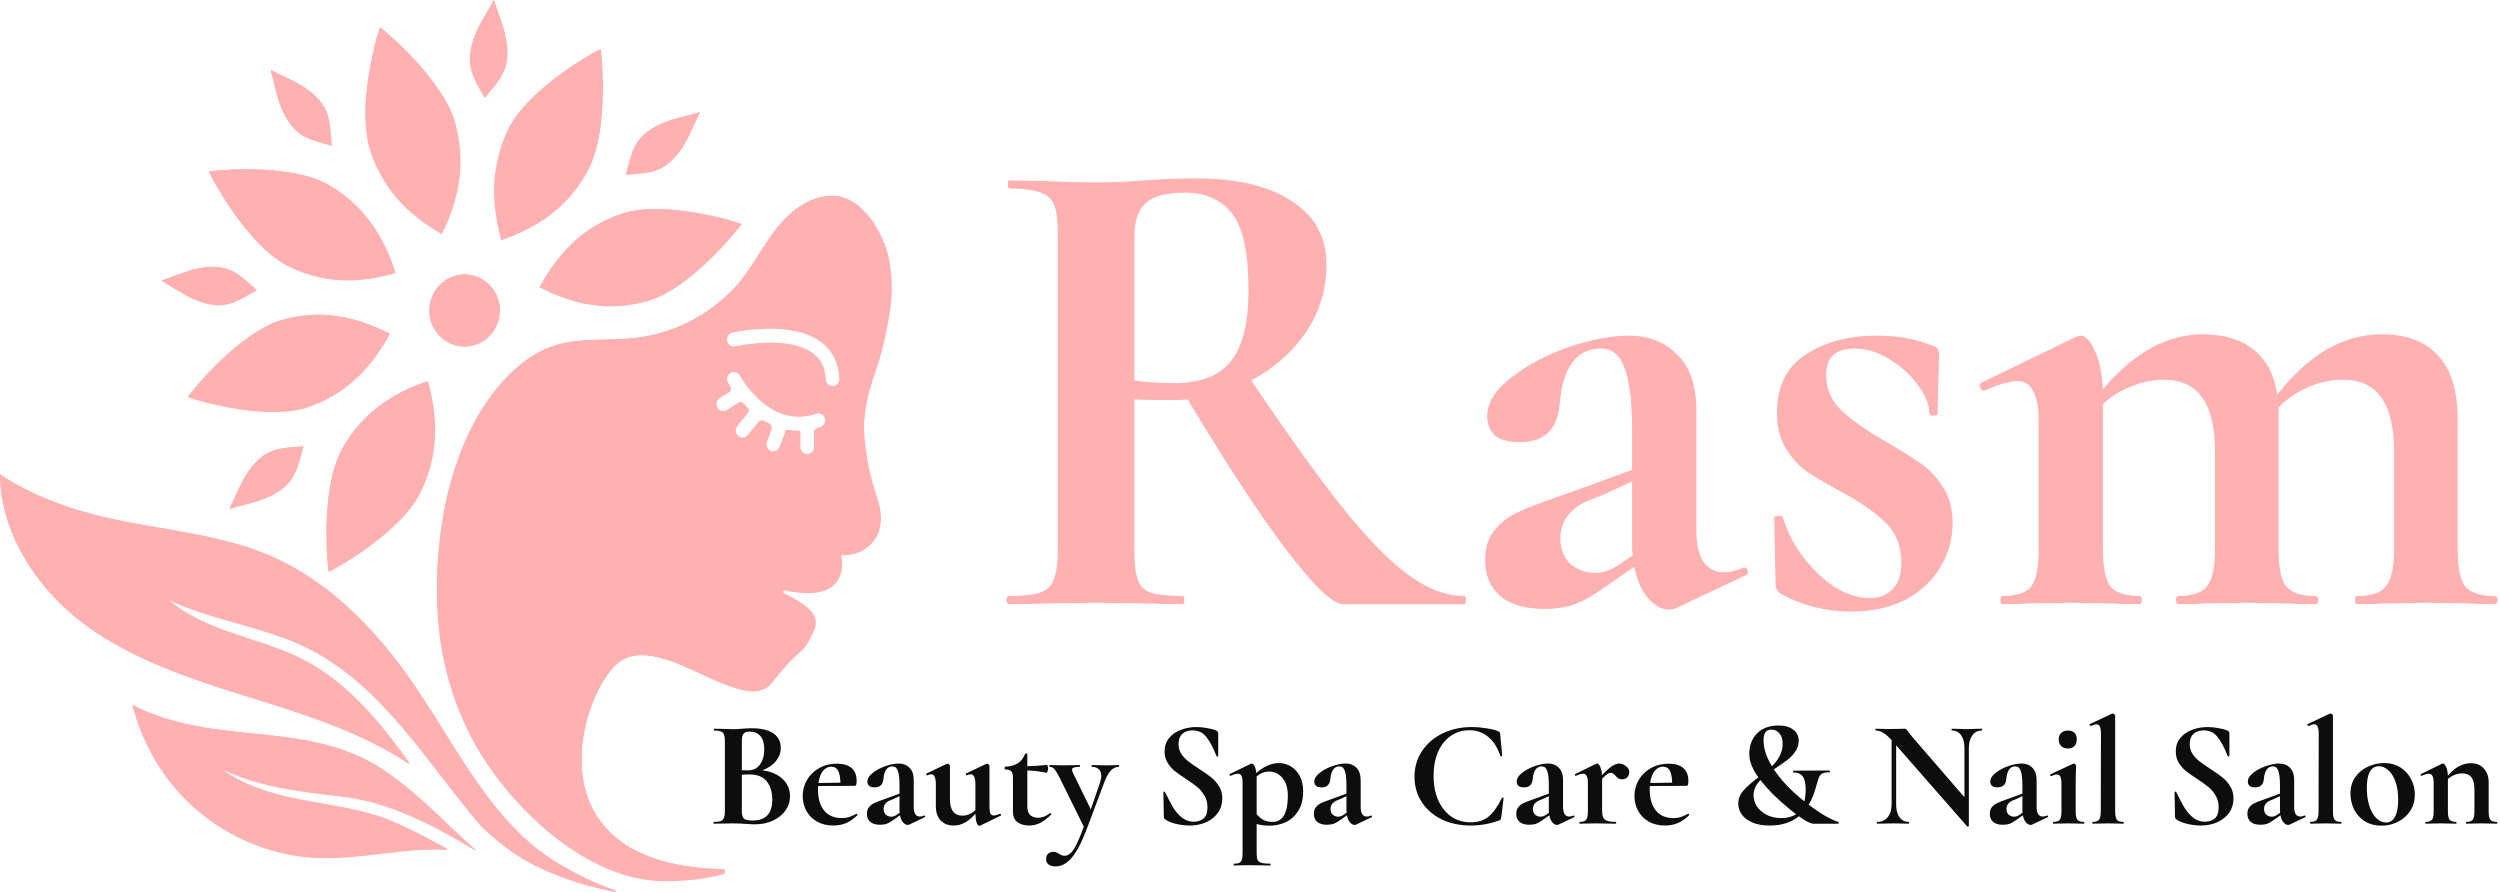 <svg width="185" height="66" viewBox="0 0 185 66" fill="none" xmlns="http://www.w3.org/2000/svg">
<path d="M56.41 57.006C57.037 57.081 57.534 57.291 57.901 57.636C58.274 57.981 58.461 58.408 58.461 58.918C58.461 59.308 58.349 59.66 58.125 59.975C57.901 60.29 57.59 60.541 57.194 60.729C56.798 60.909 56.357 60.999 55.871 60.999C55.662 60.999 55.423 60.987 55.154 60.965C55.049 60.958 54.919 60.95 54.762 60.943C54.612 60.935 54.444 60.931 54.257 60.931L53.439 60.943C53.289 60.95 53.087 60.954 52.833 60.954C52.811 60.954 52.8 60.931 52.8 60.886C52.8 60.841 52.811 60.819 52.833 60.819C53.05 60.819 53.215 60.8 53.327 60.763C53.439 60.718 53.517 60.643 53.562 60.538C53.614 60.425 53.641 60.26 53.641 60.043V54.836C53.641 54.521 53.588 54.314 53.484 54.217C53.379 54.112 53.166 54.059 52.845 54.059C52.83 54.059 52.822 54.037 52.822 53.992C52.822 53.947 52.83 53.925 52.845 53.925L53.439 53.936C53.783 53.951 54.055 53.958 54.257 53.958C54.466 53.958 54.683 53.947 54.907 53.925C54.982 53.917 55.094 53.91 55.244 53.902C55.393 53.895 55.524 53.891 55.636 53.891C56.316 53.891 56.843 54.014 57.217 54.262C57.59 54.509 57.777 54.869 57.777 55.342C57.777 55.702 57.658 56.028 57.419 56.32C57.187 56.612 56.85 56.841 56.41 57.006ZM55.468 54.138C55.251 54.138 55.102 54.191 55.02 54.296C54.937 54.393 54.896 54.581 54.896 54.858V56.995L55.345 57.006C55.733 57.006 56.032 56.86 56.241 56.568C56.451 56.275 56.555 55.9 56.555 55.443C56.555 55.015 56.462 54.693 56.275 54.476C56.088 54.251 55.819 54.138 55.468 54.138ZM55.681 60.718C56.66 60.718 57.149 60.208 57.149 59.188C57.149 58.611 57.011 58.153 56.735 57.816C56.458 57.478 56.04 57.31 55.479 57.31C55.262 57.31 55.068 57.317 54.896 57.332V60.043C54.896 60.29 54.945 60.466 55.042 60.571C55.139 60.669 55.352 60.718 55.681 60.718ZM63.391 60.211C63.406 60.211 63.42 60.226 63.435 60.256C63.458 60.286 63.462 60.309 63.447 60.324C63.17 60.594 62.89 60.789 62.606 60.909C62.322 61.029 62.012 61.089 61.675 61.089C61.205 61.089 60.797 60.991 60.453 60.796C60.11 60.594 59.848 60.328 59.669 59.998C59.489 59.66 59.4 59.297 59.4 58.907C59.4 58.472 59.508 58.071 59.725 57.703C59.941 57.336 60.24 57.047 60.622 56.837C61.01 56.62 61.447 56.511 61.933 56.511C62.397 56.511 62.755 56.616 63.009 56.826C63.264 57.036 63.391 57.362 63.391 57.805C63.391 58.037 63.349 58.153 63.267 58.153L60.543 58.164C60.536 58.217 60.532 58.303 60.532 58.423C60.532 59.083 60.681 59.6 60.98 59.975C61.287 60.35 61.724 60.538 62.292 60.538C62.494 60.538 62.666 60.515 62.808 60.47C62.95 60.425 63.136 60.343 63.368 60.223L63.391 60.211ZM61.507 56.736C61.261 56.736 61.055 56.845 60.891 57.062C60.726 57.272 60.618 57.565 60.566 57.94L62.191 57.917C62.184 57.535 62.127 57.242 62.023 57.04C61.918 56.837 61.746 56.736 61.507 56.736ZM68.402 60.346C68.432 60.346 68.45 60.365 68.458 60.403C68.473 60.433 68.465 60.455 68.436 60.47L67.281 61.021C67.251 61.036 67.213 61.044 67.169 61.044C67.049 61.044 66.933 60.98 66.821 60.852C66.716 60.725 66.642 60.553 66.597 60.335L66.115 60.673C65.943 60.8 65.782 60.894 65.633 60.954C65.483 61.006 65.315 61.032 65.128 61.032C64.807 61.032 64.564 60.961 64.4 60.819C64.235 60.676 64.153 60.478 64.153 60.223C64.153 60.02 64.202 59.859 64.299 59.739C64.396 59.612 64.516 59.514 64.657 59.447C64.807 59.372 65.013 59.289 65.274 59.199L65.554 59.098L66.563 58.727V58.086C66.563 57.606 66.522 57.257 66.44 57.04C66.365 56.822 66.234 56.714 66.048 56.714C65.651 56.714 65.427 57.021 65.375 57.636C65.353 57.861 65.285 58.022 65.173 58.12C65.069 58.217 64.919 58.266 64.725 58.266C64.538 58.266 64.4 58.228 64.31 58.153C64.228 58.071 64.187 57.966 64.187 57.838C64.187 57.613 64.317 57.4 64.579 57.197C64.841 56.987 65.154 56.819 65.521 56.691C65.894 56.564 66.223 56.5 66.507 56.5C66.836 56.5 67.101 56.605 67.303 56.815C67.513 57.017 67.617 57.328 67.617 57.748V59.739C67.617 59.956 67.654 60.125 67.729 60.245C67.811 60.365 67.924 60.425 68.066 60.425C68.17 60.425 68.278 60.399 68.391 60.346H68.402ZM66.575 60.144C66.567 60.114 66.563 60.065 66.563 59.998V58.918L66.081 59.143C66.059 59.151 65.984 59.181 65.857 59.233C65.73 59.278 65.618 59.357 65.521 59.469C65.431 59.582 65.386 59.713 65.386 59.863C65.386 60.043 65.442 60.185 65.554 60.29C65.674 60.388 65.808 60.436 65.958 60.436C66.078 60.436 66.201 60.395 66.328 60.313L66.575 60.144ZM74.017 60.223C74.04 60.223 74.058 60.241 74.073 60.279C74.096 60.316 74.096 60.339 74.073 60.346L72.526 61.1C72.511 61.107 72.493 61.111 72.47 61.111C72.395 61.111 72.328 61.032 72.268 60.875C72.216 60.71 72.186 60.489 72.179 60.211C71.685 60.796 71.151 61.089 70.576 61.089C70.165 61.089 69.839 60.961 69.6 60.706C69.368 60.444 69.253 60.103 69.253 59.683V58.03C69.253 57.542 69.137 57.298 68.905 57.298C68.823 57.298 68.73 57.325 68.625 57.377H68.614C68.584 57.377 68.561 57.358 68.546 57.321C68.531 57.276 68.535 57.25 68.558 57.242L70.06 56.523L70.116 56.511C70.153 56.511 70.191 56.53 70.228 56.568C70.273 56.597 70.295 56.627 70.295 56.657V59.143C70.295 59.953 70.605 60.358 71.226 60.358C71.39 60.358 71.555 60.324 71.719 60.256C71.891 60.181 72.044 60.08 72.179 59.953V58.03C72.179 57.542 72.063 57.298 71.831 57.298C71.749 57.298 71.652 57.325 71.54 57.377H71.528C71.506 57.377 71.487 57.358 71.472 57.321C71.457 57.276 71.461 57.25 71.484 57.242L72.986 56.523C73.001 56.515 73.019 56.511 73.042 56.511C73.079 56.511 73.117 56.53 73.154 56.568C73.199 56.597 73.221 56.627 73.221 56.657V59.649C73.221 59.904 73.244 60.084 73.288 60.189C73.341 60.294 73.423 60.346 73.535 60.346C73.64 60.346 73.793 60.305 73.995 60.223H74.017ZM77.715 60.166C77.745 60.166 77.768 60.181 77.782 60.211C77.805 60.241 77.805 60.264 77.782 60.279C77.506 60.556 77.237 60.763 76.975 60.898C76.714 61.025 76.437 61.089 76.146 61.089C75.817 61.089 75.537 61.01 75.305 60.852C75.073 60.695 74.957 60.429 74.957 60.054V57.557C74.957 57.325 74.916 57.164 74.834 57.074C74.752 56.984 74.603 56.939 74.386 56.939C74.378 56.939 74.367 56.927 74.352 56.905C74.345 56.882 74.341 56.86 74.341 56.837C74.341 56.807 74.345 56.785 74.352 56.77C74.36 56.747 74.371 56.736 74.386 56.736C74.767 56.721 75.073 56.639 75.305 56.489C75.544 56.339 75.727 56.11 75.854 55.803C75.869 55.773 75.899 55.758 75.944 55.758C75.996 55.758 76.022 55.773 76.022 55.803V56.702C76.456 56.695 76.942 56.661 77.48 56.601C77.495 56.601 77.51 56.631 77.525 56.691C77.547 56.744 77.558 56.804 77.558 56.871C77.558 56.946 77.543 57.021 77.513 57.096C77.491 57.164 77.465 57.194 77.435 57.186C76.949 57.081 76.478 57.025 76.022 57.017V59.683C76.022 59.968 76.094 60.178 76.236 60.313C76.385 60.448 76.579 60.515 76.818 60.515C77.117 60.515 77.409 60.403 77.693 60.178L77.715 60.166ZM82.793 56.612C82.808 56.612 82.815 56.635 82.815 56.68C82.815 56.725 82.808 56.747 82.793 56.747C82.554 56.747 82.344 56.852 82.165 57.062C81.993 57.265 81.836 57.561 81.694 57.951L80.45 61.269C80.054 62.318 79.673 63.053 79.306 63.473C78.948 63.9 78.548 64.114 78.107 64.114C77.883 64.114 77.711 64.065 77.591 63.968C77.472 63.878 77.412 63.743 77.412 63.563C77.412 63.391 77.464 63.259 77.569 63.169C77.673 63.079 77.8 63.034 77.95 63.034C78.032 63.034 78.099 63.046 78.152 63.068C78.212 63.091 78.282 63.128 78.365 63.181C78.507 63.278 78.641 63.327 78.768 63.327C78.94 63.327 79.093 63.259 79.228 63.124C79.37 62.997 79.516 62.779 79.665 62.472C79.815 62.172 79.994 61.741 80.203 61.179L78.41 57.546C78.245 57.224 78.114 57.01 78.017 56.905C77.927 56.8 77.815 56.747 77.681 56.747C77.659 56.747 77.647 56.725 77.647 56.68C77.647 56.635 77.659 56.612 77.681 56.612C77.89 56.612 78.051 56.616 78.163 56.624L78.634 56.635L79.407 56.624C79.527 56.616 79.688 56.612 79.889 56.612C79.912 56.612 79.923 56.635 79.923 56.68C79.923 56.725 79.912 56.747 79.889 56.747C79.695 56.747 79.553 56.766 79.463 56.804C79.374 56.834 79.329 56.886 79.329 56.961C79.329 57.021 79.351 57.096 79.396 57.186L80.719 59.897L81.391 57.94C81.459 57.745 81.492 57.569 81.492 57.411C81.492 57.201 81.433 57.04 81.313 56.927C81.194 56.807 81.022 56.747 80.797 56.747C80.782 56.747 80.775 56.725 80.775 56.68C80.775 56.635 80.782 56.612 80.797 56.612C80.999 56.612 81.152 56.616 81.257 56.624L81.93 56.635L82.378 56.624C82.468 56.616 82.606 56.612 82.793 56.612ZM87.211 55.06C87.211 55.33 87.278 55.57 87.413 55.78C87.555 55.99 87.727 56.174 87.929 56.331C88.13 56.489 88.403 56.68 88.747 56.905C89.121 57.145 89.42 57.355 89.644 57.535C89.868 57.715 90.059 57.936 90.216 58.198C90.373 58.453 90.451 58.749 90.451 59.087C90.451 59.477 90.346 59.825 90.137 60.133C89.928 60.433 89.636 60.669 89.263 60.841C88.897 61.006 88.486 61.089 88.03 61.089C87.693 61.089 87.342 61.044 86.976 60.954C86.61 60.856 86.363 60.751 86.236 60.639C86.199 60.609 86.169 60.583 86.146 60.56C86.131 60.53 86.124 60.485 86.124 60.425L86.09 58.637V58.626C86.09 58.596 86.109 58.581 86.146 58.581C86.184 58.573 86.206 58.584 86.213 58.614C86.438 59.072 86.632 59.443 86.796 59.728C86.968 60.013 87.181 60.264 87.436 60.481C87.697 60.699 87.992 60.807 88.321 60.807C88.62 60.807 88.867 60.729 89.061 60.571C89.255 60.406 89.352 60.129 89.352 59.739C89.352 59.409 89.278 59.12 89.128 58.873C88.986 58.626 88.811 58.416 88.601 58.243C88.392 58.071 88.104 57.865 87.738 57.625C87.379 57.392 87.099 57.194 86.897 57.029C86.703 56.864 86.535 56.665 86.393 56.432C86.251 56.2 86.18 55.926 86.18 55.611C86.18 55.214 86.292 54.88 86.516 54.611C86.748 54.333 87.043 54.131 87.402 54.003C87.761 53.868 88.138 53.801 88.534 53.801C88.796 53.801 89.061 53.827 89.33 53.88C89.599 53.925 89.816 53.981 89.98 54.048C90.047 54.078 90.092 54.112 90.115 54.149C90.137 54.179 90.148 54.221 90.148 54.273V55.926C90.148 55.949 90.13 55.968 90.092 55.983C90.055 55.99 90.032 55.983 90.025 55.96L89.935 55.746C89.749 55.274 89.528 54.873 89.274 54.543C89.027 54.213 88.68 54.048 88.231 54.048C87.932 54.048 87.686 54.134 87.492 54.307C87.305 54.479 87.211 54.73 87.211 55.06ZM93.956 61.1C93.59 61.1 93.268 61.059 92.992 60.976V63.136C92.992 63.361 93.014 63.526 93.059 63.63C93.112 63.735 93.205 63.807 93.339 63.844C93.481 63.889 93.698 63.912 93.99 63.912C94.012 63.912 94.023 63.934 94.023 63.979C94.023 64.024 94.012 64.047 93.99 64.047C93.713 64.047 93.496 64.043 93.339 64.035L92.454 64.024L91.792 64.035C91.68 64.043 91.523 64.047 91.322 64.047C91.299 64.047 91.288 64.024 91.288 63.979C91.288 63.934 91.299 63.912 91.322 63.912C91.501 63.912 91.632 63.889 91.714 63.844C91.804 63.807 91.863 63.735 91.893 63.63C91.931 63.526 91.949 63.361 91.949 63.136V57.928C91.949 57.688 91.923 57.516 91.871 57.411C91.819 57.306 91.725 57.254 91.591 57.254C91.471 57.254 91.299 57.306 91.075 57.411H91.052C91.03 57.411 91.011 57.392 90.996 57.355C90.974 57.317 90.97 57.295 90.985 57.287L92.577 56.511C92.592 56.504 92.611 56.5 92.633 56.5C92.708 56.5 92.775 56.564 92.835 56.691C92.902 56.819 92.947 56.991 92.969 57.209C93.515 56.714 94.076 56.466 94.651 56.466C94.965 56.466 95.257 56.549 95.526 56.714C95.802 56.879 96.022 57.119 96.187 57.434C96.351 57.748 96.434 58.116 96.434 58.536C96.434 59.136 96.31 59.63 96.064 60.02C95.817 60.403 95.503 60.68 95.122 60.852C94.748 61.017 94.36 61.1 93.956 61.1ZM93.911 57.096C93.575 57.096 93.268 57.216 92.992 57.456V57.546V60.256C93.156 60.444 93.328 60.586 93.508 60.684C93.687 60.774 93.907 60.819 94.169 60.819C94.924 60.819 95.301 60.174 95.301 58.884C95.301 58.315 95.167 57.876 94.898 57.568C94.636 57.254 94.307 57.096 93.911 57.096ZM101.475 60.346C101.504 60.346 101.523 60.365 101.531 60.403C101.546 60.433 101.538 60.455 101.508 60.47L100.354 61.021C100.324 61.036 100.286 61.044 100.241 61.044C100.122 61.044 100.006 60.98 99.894 60.852C99.789 60.725 99.715 60.553 99.67 60.335L99.188 60.673C99.016 60.8 98.855 60.894 98.706 60.954C98.556 61.006 98.388 61.032 98.201 61.032C97.88 61.032 97.637 60.961 97.472 60.819C97.308 60.676 97.226 60.478 97.226 60.223C97.226 60.02 97.274 59.859 97.371 59.739C97.469 59.612 97.588 59.514 97.73 59.447C97.88 59.372 98.085 59.289 98.347 59.199L98.627 59.098L99.636 58.727V58.086C99.636 57.606 99.595 57.257 99.513 57.04C99.438 56.822 99.307 56.714 99.12 56.714C98.724 56.714 98.5 57.021 98.448 57.636C98.425 57.861 98.358 58.022 98.246 58.12C98.141 58.217 97.992 58.266 97.797 58.266C97.611 58.266 97.472 58.228 97.383 58.153C97.3 58.071 97.259 57.966 97.259 57.838C97.259 57.613 97.39 57.4 97.652 57.197C97.913 56.987 98.227 56.819 98.594 56.691C98.967 56.564 99.296 56.5 99.58 56.5C99.909 56.5 100.174 56.605 100.376 56.815C100.585 57.017 100.69 57.328 100.69 57.748V59.739C100.69 59.956 100.727 60.125 100.802 60.245C100.884 60.365 100.996 60.425 101.138 60.425C101.243 60.425 101.351 60.399 101.463 60.346H101.475ZM99.647 60.144C99.64 60.114 99.636 60.065 99.636 59.998V58.918L99.154 59.143C99.132 59.151 99.057 59.181 98.93 59.233C98.803 59.278 98.691 59.357 98.594 59.469C98.504 59.582 98.459 59.713 98.459 59.863C98.459 60.043 98.515 60.185 98.627 60.29C98.747 60.388 98.881 60.436 99.031 60.436C99.15 60.436 99.274 60.395 99.401 60.313L99.647 60.144ZM108.911 53.801C109.262 53.801 109.617 53.831 109.976 53.891C110.342 53.943 110.633 54.014 110.85 54.104C110.917 54.127 110.959 54.157 110.974 54.194C110.996 54.224 111.011 54.281 111.018 54.363L111.164 55.926C111.164 55.949 111.145 55.964 111.108 55.971C111.071 55.979 111.045 55.968 111.03 55.938C110.82 55.323 110.521 54.854 110.133 54.532C109.744 54.202 109.277 54.037 108.731 54.037C108.223 54.037 107.767 54.176 107.364 54.453C106.968 54.723 106.654 55.113 106.422 55.623C106.198 56.133 106.086 56.729 106.086 57.411C106.086 58.101 106.202 58.708 106.433 59.233C106.672 59.75 106.998 60.151 107.409 60.436C107.827 60.714 108.305 60.852 108.844 60.852C109.359 60.852 109.793 60.714 110.144 60.436C110.495 60.151 110.828 59.687 111.142 59.042C111.149 59.019 111.172 59.012 111.209 59.019C111.246 59.027 111.265 59.042 111.265 59.064L111.097 60.459C111.082 60.549 111.067 60.609 111.052 60.639C111.037 60.661 110.996 60.688 110.929 60.718C110.241 60.965 109.546 61.089 108.844 61.089C108.044 61.089 107.326 60.939 106.691 60.639C106.063 60.331 105.57 59.904 105.211 59.357C104.853 58.809 104.673 58.187 104.673 57.49C104.673 56.777 104.856 56.144 105.223 55.589C105.596 55.027 106.104 54.588 106.747 54.273C107.397 53.958 108.119 53.801 108.911 53.801ZM116.452 60.346C116.482 60.346 116.5 60.365 116.508 60.403C116.523 60.433 116.515 60.455 116.485 60.47L115.331 61.021C115.301 61.036 115.263 61.044 115.219 61.044C115.099 61.044 114.983 60.98 114.871 60.852C114.766 60.725 114.692 60.553 114.647 60.335L114.165 60.673C113.993 60.8 113.832 60.894 113.683 60.954C113.533 61.006 113.365 61.032 113.178 61.032C112.857 61.032 112.614 60.961 112.45 60.819C112.285 60.676 112.203 60.478 112.203 60.223C112.203 60.02 112.252 59.859 112.349 59.739C112.446 59.612 112.565 59.514 112.707 59.447C112.857 59.372 113.062 59.289 113.324 59.199L113.604 59.098L114.613 58.727V58.086C114.613 57.606 114.572 57.257 114.49 57.04C114.415 56.822 114.284 56.714 114.097 56.714C113.701 56.714 113.477 57.021 113.425 57.636C113.402 57.861 113.335 58.022 113.223 58.12C113.118 58.217 112.969 58.266 112.775 58.266C112.588 58.266 112.45 58.228 112.36 58.153C112.278 58.071 112.237 57.966 112.237 57.838C112.237 57.613 112.367 57.4 112.629 57.197C112.891 56.987 113.204 56.819 113.571 56.691C113.944 56.564 114.273 56.5 114.556 56.5C114.885 56.5 115.151 56.605 115.353 56.815C115.562 57.017 115.667 57.328 115.667 57.748V59.739C115.667 59.956 115.704 60.125 115.779 60.245C115.861 60.365 115.973 60.425 116.115 60.425C116.22 60.425 116.328 60.399 116.44 60.346H116.452ZM114.624 60.144C114.617 60.114 114.613 60.065 114.613 59.998V58.918L114.131 59.143C114.109 59.151 114.034 59.181 113.907 59.233C113.78 59.278 113.668 59.357 113.571 59.469C113.481 59.582 113.436 59.713 113.436 59.863C113.436 60.043 113.492 60.185 113.604 60.29C113.724 60.388 113.858 60.436 114.008 60.436C114.127 60.436 114.251 60.395 114.378 60.313L114.624 60.144ZM119.824 56.5C119.996 56.5 120.16 56.564 120.317 56.691C120.482 56.811 120.564 56.957 120.564 57.13C120.564 57.287 120.515 57.419 120.418 57.523C120.321 57.621 120.194 57.67 120.037 57.67C119.925 57.67 119.832 57.647 119.757 57.602C119.69 57.557 119.619 57.49 119.544 57.4C119.477 57.325 119.417 57.272 119.365 57.242C119.32 57.205 119.264 57.186 119.196 57.186C119.122 57.186 119.039 57.216 118.95 57.276C118.868 57.328 118.737 57.445 118.557 57.625V60.043C118.557 60.343 118.628 60.549 118.77 60.661C118.912 60.766 119.174 60.819 119.555 60.819C119.585 60.819 119.6 60.841 119.6 60.886C119.6 60.931 119.585 60.954 119.555 60.954C119.294 60.954 119.088 60.95 118.939 60.943L118.03 60.931L117.369 60.943C117.257 60.95 117.104 60.954 116.909 60.954C116.887 60.954 116.876 60.931 116.876 60.886C116.876 60.841 116.887 60.819 116.909 60.819C117.141 60.819 117.298 60.766 117.38 60.661C117.462 60.549 117.504 60.343 117.504 60.043V57.928C117.504 57.696 117.474 57.527 117.414 57.422C117.362 57.31 117.276 57.254 117.156 57.254C117.029 57.254 116.85 57.306 116.618 57.411H116.596C116.573 57.411 116.554 57.392 116.539 57.355C116.532 57.317 116.536 57.295 116.551 57.287L118.109 56.523C118.154 56.508 118.18 56.5 118.187 56.5C118.27 56.5 118.344 56.579 118.412 56.736C118.486 56.886 118.531 57.092 118.546 57.355C118.853 57.04 119.103 56.819 119.297 56.691C119.499 56.564 119.675 56.5 119.824 56.5ZM124.939 60.211C124.954 60.211 124.969 60.226 124.984 60.256C125.006 60.286 125.01 60.309 124.995 60.324C124.718 60.594 124.438 60.789 124.154 60.909C123.87 61.029 123.56 61.089 123.224 61.089C122.753 61.089 122.346 60.991 122.002 60.796C121.658 60.594 121.396 60.328 121.217 59.998C121.038 59.66 120.948 59.297 120.948 58.907C120.948 58.472 121.056 58.071 121.273 57.703C121.49 57.336 121.789 57.047 122.17 56.837C122.559 56.62 122.996 56.511 123.482 56.511C123.945 56.511 124.304 56.616 124.558 56.826C124.812 57.036 124.939 57.362 124.939 57.805C124.939 58.037 124.898 58.153 124.816 58.153L122.091 58.164C122.084 58.217 122.08 58.303 122.08 58.423C122.08 59.083 122.23 59.6 122.529 59.975C122.835 60.35 123.272 60.538 123.84 60.538C124.042 60.538 124.214 60.515 124.356 60.47C124.498 60.425 124.685 60.343 124.916 60.223L124.939 60.211ZM123.056 56.736C122.809 56.736 122.603 56.845 122.439 57.062C122.275 57.272 122.166 57.565 122.114 57.94L123.739 57.917C123.732 57.535 123.676 57.242 123.571 57.04C123.467 56.837 123.295 56.736 123.056 56.736ZM136.03 60.819C136.06 60.826 136.071 60.852 136.063 60.898C136.063 60.935 136.052 60.954 136.03 60.954H134.191C133.982 60.954 133.623 60.77 133.115 60.403C132.555 60.86 131.841 61.089 130.974 61.089C130.458 61.089 130.025 61.014 129.673 60.864C129.322 60.714 129.061 60.515 128.889 60.268C128.717 60.02 128.631 59.758 128.631 59.48C128.631 59.12 128.754 58.798 129.001 58.513C129.247 58.228 129.621 57.898 130.122 57.523C130.002 57.366 129.886 57.186 129.774 56.984C129.67 56.774 129.588 56.575 129.528 56.388C129.475 56.2 129.449 55.994 129.449 55.769C129.449 55.162 129.64 54.663 130.021 54.273C130.41 53.883 130.936 53.688 131.602 53.688C132.065 53.688 132.431 53.789 132.7 53.992C132.969 54.187 133.104 54.461 133.104 54.813C133.104 55.105 133.018 55.375 132.846 55.623C132.682 55.863 132.491 56.065 132.274 56.23C132.058 56.395 131.721 56.631 131.265 56.939C131.803 57.741 132.555 58.528 133.519 59.3C133.586 59.038 133.62 58.742 133.62 58.412C133.62 57.977 133.549 57.662 133.407 57.467C133.265 57.265 133.033 57.164 132.711 57.164C132.697 57.164 132.685 57.141 132.678 57.096C132.678 57.051 132.689 57.029 132.711 57.029L135.38 57.017C135.402 57.017 135.413 57.04 135.413 57.085C135.413 57.13 135.402 57.152 135.38 57.152C135.155 57.152 134.987 57.179 134.875 57.231C134.77 57.276 134.688 57.355 134.628 57.467C134.576 57.58 134.516 57.76 134.449 58.007C134.367 58.307 134.281 58.581 134.191 58.828C134.102 59.075 133.986 59.316 133.844 59.548C134.33 59.915 134.759 60.204 135.133 60.414C135.514 60.624 135.813 60.759 136.03 60.819ZM130.503 54.802C130.503 55.387 130.709 56.02 131.12 56.702C131.65 56.185 131.916 55.634 131.916 55.049C131.916 54.719 131.837 54.461 131.68 54.273C131.531 54.086 131.333 53.992 131.086 53.992C130.877 53.992 130.727 54.059 130.638 54.194C130.548 54.329 130.503 54.532 130.503 54.802ZM131.837 60.538C132.271 60.538 132.629 60.44 132.913 60.245C132.794 60.163 132.633 60.039 132.431 59.874C132.05 59.567 131.665 59.225 131.277 58.851C130.895 58.468 130.559 58.093 130.268 57.726C129.931 58.078 129.763 58.449 129.763 58.839C129.763 59.132 129.845 59.409 130.01 59.672C130.182 59.926 130.425 60.136 130.738 60.301C131.052 60.459 131.419 60.538 131.837 60.538ZM146.659 53.925C146.674 53.925 146.682 53.947 146.682 53.992C146.682 54.037 146.674 54.059 146.659 54.059C146.36 54.059 146.125 54.179 145.953 54.419C145.781 54.652 145.695 54.967 145.695 55.364V61.122C145.695 61.145 145.676 61.16 145.639 61.167C145.609 61.175 145.587 61.171 145.572 61.156L140.314 55.15V59.525C140.314 59.923 140.396 60.238 140.561 60.47C140.725 60.703 140.953 60.819 141.244 60.819C141.259 60.819 141.267 60.841 141.267 60.886C141.267 60.931 141.259 60.954 141.244 60.954C141.035 60.954 140.875 60.95 140.762 60.943L140.157 60.931L139.462 60.943C139.335 60.95 139.152 60.954 138.913 60.954C138.89 60.954 138.879 60.931 138.879 60.886C138.879 60.841 138.89 60.819 138.913 60.819C139.242 60.819 139.499 60.703 139.686 60.47C139.881 60.238 139.978 59.923 139.978 59.525V54.768C139.731 54.498 139.518 54.314 139.339 54.217C139.167 54.112 138.987 54.059 138.801 54.059C138.786 54.059 138.778 54.037 138.778 53.992C138.778 53.947 138.786 53.925 138.801 53.925L139.271 53.936C139.369 53.943 139.511 53.947 139.697 53.947L140.549 53.936C140.654 53.928 140.781 53.925 140.931 53.925C140.99 53.925 141.035 53.94 141.065 53.969C141.095 53.999 141.147 54.063 141.222 54.161C141.349 54.333 141.439 54.449 141.491 54.509L145.37 58.997V55.364C145.37 54.959 145.288 54.641 145.123 54.408C144.959 54.176 144.731 54.059 144.439 54.059C144.425 54.059 144.417 54.037 144.417 53.992C144.417 53.947 144.425 53.925 144.439 53.925L144.922 53.936C145.161 53.951 145.362 53.958 145.527 53.958C145.676 53.958 145.886 53.951 146.155 53.936L146.659 53.925ZM151.495 60.346C151.524 60.346 151.543 60.365 151.551 60.403C151.566 60.433 151.558 60.455 151.528 60.47L150.374 61.021C150.344 61.036 150.306 61.044 150.261 61.044C150.142 61.044 150.026 60.98 149.914 60.852C149.809 60.725 149.735 60.553 149.69 60.335L149.208 60.673C149.036 60.8 148.875 60.894 148.726 60.954C148.576 61.006 148.408 61.032 148.221 61.032C147.9 61.032 147.657 60.961 147.492 60.819C147.328 60.676 147.246 60.478 147.246 60.223C147.246 60.02 147.294 59.859 147.392 59.739C147.489 59.612 147.608 59.514 147.75 59.447C147.9 59.372 148.105 59.289 148.367 59.199L148.647 59.098L149.656 58.727V58.086C149.656 57.606 149.615 57.257 149.533 57.04C149.458 56.822 149.327 56.714 149.14 56.714C148.744 56.714 148.52 57.021 148.468 57.636C148.445 57.861 148.378 58.022 148.266 58.12C148.161 58.217 148.012 58.266 147.818 58.266C147.631 58.266 147.492 58.228 147.403 58.153C147.321 58.071 147.279 57.966 147.279 57.838C147.279 57.613 147.41 57.4 147.672 57.197C147.933 56.987 148.247 56.819 148.613 56.691C148.987 56.564 149.316 56.5 149.6 56.5C149.929 56.5 150.194 56.605 150.396 56.815C150.605 57.017 150.71 57.328 150.71 57.748V59.739C150.71 59.956 150.747 60.125 150.822 60.245C150.904 60.365 151.016 60.425 151.158 60.425C151.263 60.425 151.371 60.399 151.483 60.346H151.495ZM149.667 60.144C149.66 60.114 149.656 60.065 149.656 59.998V58.918L149.174 59.143C149.152 59.151 149.077 59.181 148.95 59.233C148.823 59.278 148.711 59.357 148.613 59.469C148.524 59.582 148.479 59.713 148.479 59.863C148.479 60.043 148.535 60.185 148.647 60.29C148.767 60.388 148.901 60.436 149.051 60.436C149.17 60.436 149.294 60.395 149.421 60.313L149.667 60.144ZM153.029 55.387C152.813 55.387 152.645 55.327 152.525 55.207C152.405 55.087 152.346 54.918 152.346 54.7C152.346 54.506 152.405 54.352 152.525 54.239C152.652 54.119 152.82 54.059 153.029 54.059C153.239 54.059 153.399 54.116 153.511 54.228C153.624 54.341 153.68 54.498 153.68 54.7C153.68 54.918 153.624 55.087 153.511 55.207C153.399 55.327 153.239 55.387 153.029 55.387ZM151.953 60.954C151.931 60.954 151.92 60.931 151.92 60.886C151.92 60.841 151.931 60.819 151.953 60.819C152.185 60.819 152.342 60.766 152.424 60.661C152.506 60.549 152.547 60.343 152.547 60.043V58.03C152.547 57.775 152.521 57.591 152.469 57.478C152.417 57.366 152.331 57.31 152.211 57.31C152.114 57.31 151.976 57.351 151.796 57.434H151.785C151.755 57.434 151.733 57.415 151.718 57.377C151.703 57.332 151.707 57.306 151.729 57.298L153.422 56.511L153.455 56.5C153.493 56.5 153.53 56.519 153.568 56.556C153.605 56.594 153.624 56.627 153.624 56.657V56.905C153.609 57.205 153.601 57.572 153.601 58.007V60.043C153.601 60.343 153.642 60.549 153.724 60.661C153.814 60.766 153.975 60.819 154.207 60.819C154.229 60.819 154.24 60.841 154.24 60.886C154.24 60.931 154.229 60.954 154.207 60.954C154.012 60.954 153.859 60.95 153.747 60.943L153.074 60.931L152.413 60.943C152.301 60.95 152.148 60.954 151.953 60.954ZM154.853 60.954C154.838 60.954 154.831 60.931 154.831 60.886C154.831 60.841 154.838 60.819 154.853 60.819C155.085 60.819 155.242 60.766 155.324 60.661C155.414 60.549 155.458 60.343 155.458 60.043L155.47 54.329C155.47 54.067 155.443 53.88 155.391 53.767C155.346 53.655 155.264 53.598 155.144 53.598C155.047 53.598 154.905 53.64 154.718 53.722H154.707C154.685 53.722 154.662 53.703 154.64 53.666C154.625 53.621 154.625 53.595 154.64 53.587L156.288 52.811L156.333 52.8C156.37 52.8 156.411 52.819 156.456 52.856C156.501 52.886 156.523 52.916 156.523 52.946V60.043C156.523 60.343 156.564 60.549 156.647 60.661C156.729 60.766 156.886 60.819 157.118 60.819C157.147 60.819 157.162 60.841 157.162 60.886C157.162 60.931 157.147 60.954 157.118 60.954C156.931 60.954 156.781 60.95 156.669 60.943L155.985 60.931L155.313 60.943C155.201 60.95 155.047 60.954 154.853 60.954ZM162.039 55.06C162.039 55.33 162.106 55.57 162.241 55.78C162.383 55.99 162.555 56.174 162.756 56.331C162.958 56.489 163.231 56.68 163.575 56.905C163.948 57.145 164.247 57.355 164.472 57.535C164.696 57.715 164.886 57.936 165.043 58.198C165.2 58.453 165.279 58.749 165.279 59.087C165.279 59.477 165.174 59.825 164.965 60.133C164.756 60.433 164.464 60.669 164.09 60.841C163.724 61.006 163.313 61.089 162.857 61.089C162.521 61.089 162.17 61.044 161.803 60.954C161.437 60.856 161.191 60.751 161.064 60.639C161.026 60.609 160.996 60.583 160.974 60.56C160.959 60.53 160.951 60.485 160.951 60.425L160.918 58.637V58.626C160.918 58.596 160.937 58.581 160.974 58.581C161.011 58.573 161.034 58.584 161.041 58.614C161.265 59.072 161.46 59.443 161.624 59.728C161.796 60.013 162.009 60.264 162.263 60.481C162.525 60.699 162.82 60.807 163.149 60.807C163.448 60.807 163.694 60.729 163.889 60.571C164.083 60.406 164.18 60.129 164.18 59.739C164.18 59.409 164.105 59.12 163.956 58.873C163.814 58.626 163.638 58.416 163.429 58.243C163.22 58.071 162.932 57.865 162.566 57.625C162.207 57.392 161.927 57.194 161.725 57.029C161.531 56.864 161.363 56.665 161.221 56.432C161.079 56.2 161.008 55.926 161.008 55.611C161.008 55.214 161.12 54.88 161.344 54.611C161.576 54.333 161.871 54.131 162.229 54.003C162.588 53.868 162.966 53.801 163.362 53.801C163.623 53.801 163.889 53.827 164.158 53.88C164.427 53.925 164.643 53.981 164.808 54.048C164.875 54.078 164.92 54.112 164.942 54.149C164.965 54.179 164.976 54.221 164.976 54.273V55.926C164.976 55.949 164.957 55.968 164.92 55.983C164.883 55.99 164.86 55.983 164.853 55.96L164.763 55.746C164.576 55.274 164.356 54.873 164.102 54.543C163.855 54.213 163.507 54.048 163.059 54.048C162.76 54.048 162.513 54.134 162.319 54.307C162.132 54.479 162.039 54.73 162.039 55.06ZM170.555 60.346C170.585 60.346 170.604 60.365 170.611 60.403C170.626 60.433 170.619 60.455 170.589 60.47L169.434 61.021C169.404 61.036 169.367 61.044 169.322 61.044C169.202 61.044 169.087 60.98 168.974 60.852C168.87 60.725 168.795 60.553 168.75 60.335L168.268 60.673C168.096 60.8 167.936 60.894 167.786 60.954C167.637 61.006 167.468 61.032 167.282 61.032C166.96 61.032 166.717 60.961 166.553 60.819C166.389 60.676 166.306 60.478 166.306 60.223C166.306 60.02 166.355 59.859 166.452 59.739C166.549 59.612 166.669 59.514 166.811 59.447C166.96 59.372 167.166 59.289 167.427 59.199L167.708 59.098L168.717 58.727V58.086C168.717 57.606 168.675 57.257 168.593 57.04C168.519 56.822 168.388 56.714 168.201 56.714C167.805 56.714 167.581 57.021 167.528 57.636C167.506 57.861 167.439 58.022 167.326 58.12C167.222 58.217 167.072 58.266 166.878 58.266C166.691 58.266 166.553 58.228 166.463 58.153C166.381 58.071 166.34 57.966 166.34 57.838C166.34 57.613 166.471 57.4 166.732 57.197C166.994 56.987 167.308 56.819 167.674 56.691C168.048 56.564 168.377 56.5 168.661 56.5C168.989 56.5 169.255 56.605 169.456 56.815C169.666 57.017 169.77 57.328 169.77 57.748V59.739C169.77 59.956 169.808 60.125 169.882 60.245C169.965 60.365 170.077 60.425 170.219 60.425C170.323 60.425 170.432 60.399 170.544 60.346H170.555ZM168.728 60.144C168.72 60.114 168.717 60.065 168.717 59.998V58.918L168.235 59.143C168.212 59.151 168.137 59.181 168.01 59.233C167.883 59.278 167.771 59.357 167.674 59.469C167.584 59.582 167.539 59.713 167.539 59.863C167.539 60.043 167.596 60.185 167.708 60.29C167.827 60.388 167.962 60.436 168.111 60.436C168.231 60.436 168.354 60.395 168.481 60.313L168.728 60.144ZM170.968 60.954C170.953 60.954 170.946 60.931 170.946 60.886C170.946 60.841 170.953 60.819 170.968 60.819C171.2 60.819 171.357 60.766 171.439 60.661C171.529 60.549 171.573 60.343 171.573 60.043L171.585 54.329C171.585 54.067 171.558 53.88 171.506 53.767C171.461 53.655 171.379 53.598 171.259 53.598C171.162 53.598 171.02 53.64 170.833 53.722H170.822C170.8 53.722 170.777 53.703 170.755 53.666C170.74 53.621 170.74 53.595 170.755 53.587L172.403 52.811L172.448 52.8C172.485 52.8 172.526 52.819 172.571 52.856C172.616 52.886 172.638 52.916 172.638 52.946V60.043C172.638 60.343 172.679 60.549 172.762 60.661C172.844 60.766 173.001 60.819 173.233 60.819C173.262 60.819 173.277 60.841 173.277 60.886C173.277 60.931 173.262 60.954 173.233 60.954C173.046 60.954 172.896 60.95 172.784 60.943L172.1 60.931L171.428 60.943C171.316 60.95 171.162 60.954 170.968 60.954ZM176.232 61.1C175.769 61.1 175.362 60.995 175.01 60.785C174.667 60.568 174.401 60.279 174.214 59.919C174.028 59.552 173.934 59.154 173.934 58.727C173.934 58.239 174.057 57.827 174.304 57.49C174.551 57.145 174.865 56.89 175.246 56.725C175.627 56.553 176.019 56.466 176.423 56.466C176.886 56.466 177.29 56.575 177.634 56.792C177.977 57.01 178.239 57.298 178.418 57.658C178.605 58.011 178.699 58.389 178.699 58.794C178.699 59.244 178.586 59.645 178.362 59.998C178.138 60.343 177.835 60.613 177.454 60.807C177.08 61.002 176.673 61.1 176.232 61.1ZM176.569 60.864C176.86 60.864 177.08 60.721 177.23 60.436C177.387 60.144 177.465 59.728 177.465 59.188C177.465 58.663 177.398 58.213 177.264 57.838C177.129 57.464 176.953 57.182 176.737 56.995C176.52 56.8 176.288 56.702 176.042 56.702C175.444 56.702 175.145 57.239 175.145 58.311C175.145 58.813 175.208 59.259 175.335 59.649C175.462 60.032 175.634 60.331 175.851 60.549C176.068 60.759 176.307 60.864 176.569 60.864ZM184.766 60.819C184.789 60.819 184.8 60.841 184.8 60.886C184.8 60.931 184.789 60.954 184.766 60.954C184.572 60.954 184.419 60.95 184.307 60.943L183.634 60.931L182.984 60.943C182.864 60.95 182.707 60.954 182.513 60.954C182.49 60.954 182.479 60.931 182.479 60.886C182.479 60.841 182.49 60.819 182.513 60.819C182.745 60.819 182.902 60.766 182.984 60.661C183.066 60.549 183.107 60.343 183.107 60.043V58.423C183.107 58.018 183.032 57.718 182.883 57.523C182.741 57.328 182.513 57.231 182.199 57.231C182.02 57.231 181.833 57.269 181.638 57.343C181.452 57.419 181.287 57.52 181.145 57.647V60.043C181.145 60.343 181.186 60.549 181.269 60.661C181.358 60.766 181.519 60.819 181.751 60.819C181.773 60.819 181.784 60.841 181.784 60.886C181.784 60.931 181.773 60.954 181.751 60.954C181.556 60.954 181.403 60.95 181.291 60.943L180.618 60.931L179.957 60.943C179.845 60.95 179.692 60.954 179.497 60.954C179.475 60.954 179.464 60.931 179.464 60.886C179.464 60.841 179.475 60.819 179.497 60.819C179.729 60.819 179.886 60.766 179.968 60.661C180.05 60.549 180.091 60.343 180.091 60.043V57.928C180.091 57.696 180.062 57.527 180.002 57.422C179.949 57.31 179.863 57.254 179.744 57.254C179.617 57.254 179.437 57.306 179.206 57.411H179.183C179.161 57.411 179.142 57.392 179.127 57.355C179.12 57.317 179.124 57.295 179.139 57.287L180.697 56.523C180.742 56.508 180.768 56.5 180.775 56.5C180.857 56.5 180.936 56.583 181.011 56.747C181.085 56.905 181.13 57.122 181.145 57.4C181.661 56.785 182.229 56.477 182.849 56.477C183.253 56.477 183.57 56.609 183.802 56.871C184.041 57.126 184.161 57.464 184.161 57.883V60.043C184.161 60.343 184.202 60.549 184.284 60.661C184.374 60.766 184.534 60.819 184.766 60.819Z" fill="#0D0D0D"/>
<path d="M108.373 44.103C108.441 44.103 108.475 44.204 108.475 44.404C108.475 44.605 108.441 44.706 108.373 44.706H99.37C98.629 44.706 97.246 43.384 95.223 40.742C93.2 38.067 90.755 34.337 87.889 29.555C87.619 29.588 87.232 29.605 86.726 29.605C85.411 29.605 84.484 29.588 83.944 29.555V40.642C83.944 41.679 84.028 42.431 84.197 42.9C84.365 43.368 84.686 43.685 85.158 43.853C85.664 44.02 86.456 44.103 87.535 44.103C87.603 44.103 87.636 44.204 87.636 44.404C87.636 44.605 87.603 44.706 87.535 44.706C86.422 44.706 85.546 44.689 84.905 44.655L81.061 44.605L77.369 44.655C76.694 44.689 75.784 44.706 74.638 44.706C74.536 44.706 74.486 44.605 74.486 44.404C74.486 44.204 74.536 44.103 74.638 44.103C75.717 44.103 76.492 44.02 76.964 43.853C77.47 43.685 77.807 43.368 77.976 42.9C78.178 42.398 78.279 41.645 78.279 40.642V17.414C78.279 16.411 78.195 15.675 78.026 15.207C77.858 14.739 77.52 14.421 77.015 14.254C76.509 14.053 75.733 13.953 74.688 13.953C74.621 13.953 74.587 13.852 74.587 13.652C74.587 13.451 74.621 13.351 74.688 13.351L77.369 13.401C78.92 13.468 80.151 13.501 81.061 13.501C82.207 13.501 83.404 13.451 84.652 13.351C85.09 13.317 85.63 13.284 86.271 13.25C86.945 13.217 87.687 13.2 88.496 13.2C91.564 13.2 93.942 13.769 95.628 14.906C97.314 16.01 98.156 17.565 98.156 19.572C98.156 21.411 97.651 23.083 96.639 24.588C95.628 26.06 94.279 27.247 92.593 28.15C95.29 32.164 97.55 35.307 99.37 37.582C101.191 39.856 102.81 41.511 104.226 42.548C105.642 43.585 107.025 44.103 108.373 44.103ZM83.944 28.15C84.753 28.284 85.731 28.351 86.877 28.351C88.833 28.351 90.233 27.816 91.076 26.745C91.952 25.642 92.391 23.886 92.391 21.478C92.391 18.735 91.986 16.846 91.177 15.809C90.368 14.772 89.204 14.254 87.687 14.254C86.338 14.254 85.377 14.505 84.804 15.006C84.231 15.508 83.944 16.344 83.944 17.515V28.15ZM129.072 41.996C129.207 41.996 129.291 42.08 129.325 42.247C129.392 42.381 129.359 42.481 129.224 42.548L124.014 45.007C123.879 45.073 123.711 45.107 123.508 45.107C122.969 45.107 122.446 44.823 121.941 44.254C121.468 43.685 121.131 42.916 120.929 41.946L118.754 43.451C117.979 44.02 117.254 44.438 116.579 44.706C115.905 44.94 115.146 45.057 114.303 45.057C112.853 45.057 111.757 44.739 111.016 44.103C110.274 43.468 109.903 42.582 109.903 41.445C109.903 40.542 110.122 39.822 110.56 39.287C110.999 38.719 111.538 38.284 112.179 37.983C112.853 37.649 113.781 37.281 114.961 36.879L116.225 36.428L120.777 34.772V31.913C120.777 29.772 120.592 28.217 120.221 27.247C119.884 26.277 119.294 25.792 118.451 25.792C116.664 25.792 115.652 27.163 115.416 29.906C115.315 30.909 115.011 31.628 114.506 32.063C114.033 32.498 113.359 32.715 112.482 32.715C111.639 32.715 111.016 32.548 110.611 32.214C110.24 31.846 110.055 31.378 110.055 30.809C110.055 29.806 110.645 28.852 111.825 27.95C113.005 27.013 114.421 26.261 116.073 25.692C117.759 25.123 119.243 24.839 120.524 24.839C122.008 24.839 123.205 25.307 124.115 26.244C125.06 27.147 125.532 28.535 125.532 30.408V39.287C125.532 40.257 125.7 41.01 126.037 41.545C126.408 42.08 126.914 42.348 127.555 42.348C128.027 42.348 128.516 42.231 129.022 41.996H129.072ZM120.828 41.093C120.794 40.96 120.777 40.742 120.777 40.441V35.625L118.602 36.629C118.501 36.662 118.164 36.796 117.591 37.03C117.018 37.23 116.512 37.582 116.073 38.083C115.669 38.585 115.467 39.17 115.467 39.839C115.467 40.642 115.719 41.277 116.225 41.746C116.765 42.18 117.372 42.398 118.046 42.398C118.586 42.398 119.142 42.214 119.715 41.846L120.828 41.093ZM135.137 27.749C135.137 28.719 135.474 29.555 136.148 30.257C136.856 30.96 137.868 31.695 139.183 32.465C140.464 33.2 141.409 33.786 142.015 34.221C142.656 34.622 143.229 35.207 143.735 35.976C144.241 36.712 144.494 37.615 144.494 38.685C144.494 39.822 144.207 40.893 143.634 41.896C143.061 42.9 142.201 43.719 141.054 44.354C139.908 44.956 138.542 45.257 136.958 45.257C135.103 45.257 133.35 44.806 131.698 43.903C131.495 43.702 131.394 43.502 131.394 43.301L131.293 38.334C131.293 38.234 131.377 38.184 131.546 38.184C131.748 38.15 131.866 38.167 131.9 38.234C132.439 39.906 133.333 41.328 134.58 42.498C135.828 43.669 137.093 44.254 138.374 44.254C139.082 44.254 139.638 44.037 140.043 43.602C140.481 43.167 140.7 42.532 140.7 41.695C140.7 40.458 140.346 39.488 139.638 38.786C138.93 38.05 137.885 37.297 136.502 36.528C135.322 35.893 134.429 35.374 133.822 34.973C133.215 34.572 132.675 34.003 132.203 33.267C131.731 32.532 131.495 31.628 131.495 30.558C131.495 28.585 132.203 27.147 133.619 26.244C135.036 25.307 136.772 24.839 138.829 24.839C139.605 24.839 140.296 24.889 140.903 24.99C141.543 25.09 142.252 25.291 143.027 25.592C143.331 25.692 143.482 25.876 143.482 26.143C143.482 26.98 143.465 27.632 143.432 28.1L143.381 30.608C143.381 30.709 143.28 30.759 143.078 30.759C142.875 30.759 142.774 30.709 142.774 30.608C142.774 29.973 142.504 29.287 141.965 28.552C141.425 27.782 140.717 27.13 139.841 26.595C138.998 26.06 138.121 25.792 137.211 25.792C135.828 25.792 135.137 26.445 135.137 27.749ZM184.598 44.103C184.733 44.103 184.8 44.204 184.8 44.404C184.8 44.605 184.733 44.706 184.598 44.706C183.721 44.706 183.03 44.689 182.524 44.655L179.489 44.605L176.556 44.655C176.016 44.689 175.308 44.706 174.432 44.706C174.33 44.706 174.28 44.605 174.28 44.404C174.28 44.204 174.33 44.103 174.432 44.103C175.477 44.103 176.185 43.869 176.556 43.401C176.96 42.9 177.163 41.98 177.163 40.642V33.418C177.163 31.612 176.842 30.274 176.202 29.404C175.595 28.535 174.651 28.1 173.369 28.1C172.493 28.1 171.633 28.284 170.79 28.652C169.947 29.02 169.222 29.521 168.615 30.157V30.458V40.642C168.615 41.98 168.801 42.9 169.171 43.401C169.576 43.869 170.301 44.103 171.346 44.103C171.481 44.103 171.549 44.204 171.549 44.404C171.549 44.605 171.481 44.706 171.346 44.706C170.47 44.706 169.778 44.689 169.273 44.655L166.238 44.605L163.304 44.655C162.765 44.689 162.057 44.706 161.18 44.706C161.079 44.706 161.028 44.605 161.028 44.404C161.028 44.204 161.079 44.103 161.18 44.103C162.225 44.103 162.933 43.869 163.304 43.401C163.709 42.9 163.911 41.98 163.911 40.642V33.418C163.911 31.612 163.591 30.274 162.95 29.404C162.343 28.535 161.399 28.1 160.118 28.1C159.309 28.1 158.499 28.267 157.69 28.602C156.915 28.903 156.223 29.337 155.616 29.906V40.642C155.616 41.98 155.802 42.9 156.173 43.401C156.577 43.869 157.302 44.103 158.348 44.103C158.449 44.103 158.499 44.204 158.499 44.404C158.499 44.605 158.449 44.706 158.348 44.706C157.471 44.706 156.78 44.689 156.274 44.655L153.239 44.605L150.255 44.655C149.749 44.689 149.058 44.706 148.181 44.706C148.08 44.706 148.03 44.605 148.03 44.404C148.03 44.204 148.08 44.103 148.181 44.103C149.227 44.103 149.935 43.869 150.306 43.401C150.677 42.9 150.862 41.98 150.862 40.642V31.21C150.862 30.174 150.727 29.421 150.457 28.953C150.221 28.451 149.834 28.2 149.294 28.2C148.721 28.2 147.912 28.434 146.866 28.903H146.765C146.664 28.903 146.58 28.819 146.512 28.652C146.479 28.485 146.495 28.384 146.563 28.351L153.593 24.939C153.796 24.872 153.914 24.839 153.947 24.839C154.318 24.839 154.672 25.207 155.009 25.943C155.347 26.645 155.549 27.598 155.616 28.802C157.909 26.093 160.371 24.739 163.001 24.739C164.586 24.739 165.85 25.123 166.794 25.893C167.738 26.662 168.312 27.765 168.514 29.204C170.84 26.227 173.42 24.739 176.252 24.739C178.073 24.739 179.456 25.257 180.4 26.294C181.378 27.331 181.867 28.903 181.867 31.01V40.642C181.867 41.98 182.052 42.9 182.423 43.401C182.828 43.869 183.553 44.103 184.598 44.103Z" fill="#FFB0B0"/>
<path d="M65.819 19.334C65.668 18.462 65.29 17.49 64.751 16.648V16.647C64.022 15.512 63.001 14.613 61.84 14.508C60.057 14.348 58.441 15.618 57.343 17.063C57.068 17.426 56.81 17.804 56.56 18.187C55.815 19.332 55.13 20.523 54.176 21.487C52.426 23.255 50.375 24.349 47.967 24.86C45.558 25.371 42.764 24.807 40.492 25.768C38.22 26.73 36.357 28.943 35.164 31.143C33.156 34.844 32.404 39.139 32.336 43.246V43.249C32.331 43.536 32.33 43.822 32.332 44.107C32.359 48.47 33.578 52.849 35.989 56.45C38.901 60.8 43.974 65.171 49.129 65.212C50.756 65.225 52.211 65.037 53.521 64.694C53.642 64.663 53.68 64.545 53.65 64.449C53.628 64.379 53.569 64.321 53.477 64.319C39.277 64.007 42.761 51.884 45.558 49.208C46.553 48.255 47.905 48.355 49.348 48.827C49.975 49.032 50.619 49.307 51.259 49.596L51.26 49.598C52.008 49.936 52.751 50.293 53.453 50.581C55.019 51.224 56.384 51.52 57.169 50.488C59.34 47.628 59.307 48.805 60.261 46.586C60.799 45.334 59.272 44.542 58.008 43.893C57.897 43.836 57.957 43.664 58.078 43.69C63.19 44.796 62.251 41.085 62.251 41.085C64.028 41.185 65.903 39.722 64.916 36.846C63.929 33.969 63.929 31.497 63.929 31.497C64.135 28.446 64.961 27.681 65.558 24.685C65.962 22.648 66.175 21.38 65.819 19.334ZM60.693 31.606C60.617 31.631 60.54 31.654 60.464 31.676C60.332 31.713 60.239 31.836 60.239 31.977V33.084C60.239 33.38 59.994 33.618 59.7 33.599C59.432 33.581 59.229 33.341 59.229 33.066V31.995C59.229 31.926 59.175 31.871 59.108 31.871C58.827 31.871 58.548 31.845 58.271 31.795C58.215 31.785 58.159 31.816 58.138 31.871L57.691 33.067C57.614 33.272 57.422 33.399 57.219 33.399C57.152 33.399 57.084 33.385 57.019 33.356C56.769 33.245 56.658 32.942 56.756 32.681L57.083 31.806C57.152 31.621 57.074 31.412 56.9 31.323C56.795 31.27 56.692 31.213 56.588 31.151C56.429 31.057 56.226 31.095 56.109 31.24L55.339 32.191C55.239 32.314 55.096 32.378 54.95 32.378C54.837 32.378 54.723 32.339 54.629 32.259C54.414 32.079 54.384 31.752 54.562 31.533L55.357 30.551C55.445 30.441 55.435 30.281 55.335 30.183C55.214 30.066 55.099 29.948 54.992 29.831C54.906 29.737 54.769 29.719 54.662 29.787L53.786 30.344C53.704 30.396 53.612 30.422 53.521 30.422C53.348 30.422 53.178 30.331 53.084 30.165C52.946 29.921 53.036 29.608 53.27 29.458L53.984 29.004C54.109 28.924 54.147 28.755 54.066 28.627C53.942 28.435 53.876 28.309 53.867 28.295C53.733 28.045 53.824 27.731 54.067 27.595C54.311 27.458 54.617 27.549 54.752 27.798C54.761 27.815 55.324 28.844 56.318 29.698C56.858 30.161 57.415 30.483 57.986 30.664C58.005 30.67 58.025 30.675 58.044 30.683L58.046 30.684C58.809 30.912 59.596 30.892 60.403 30.619C60.676 30.528 60.973 30.686 61.048 30.976C61.115 31.245 60.951 31.52 60.693 31.606ZM61.632 28.564C61.624 28.564 61.616 28.564 61.609 28.564C61.341 28.564 61.118 28.347 61.105 28.071C61.07 27.244 60.776 26.627 60.209 26.181C58.383 24.748 54.455 25.615 54.416 25.624C54.144 25.685 53.874 25.511 53.814 25.232C53.754 24.953 53.925 24.678 54.197 24.616C54.376 24.576 58.622 23.637 60.823 25.362C61.629 25.994 62.063 26.89 62.112 28.024C62.126 28.309 61.91 28.551 61.632 28.564Z" fill="#FFB0B0"/>
<path d="M53.65 64.448C50.777 64.573 46.645 64.115 43.305 61.192C38.128 56.66 36.751 47.865 40.718 40.191C40.906 39.828 41.43 39.87 41.561 40.26C42.298 42.446 44.284 46.437 49.349 48.827C47.905 48.356 46.554 48.255 45.558 49.208C42.761 51.883 39.277 64.005 53.477 64.318C53.569 64.32 53.628 64.378 53.65 64.448Z" fill="#FFB0B0"/>
<path d="M45.52 65.999C42.9 65.529 40.269 64.545 38.514 63.459C37.495 62.83 36.576 62.063 35.69 61.249C33.883 59.166 32.272 56.903 30.528 54.762C28.331 52.065 25.848 49.506 22.759 47.973C19.507 46.358 15.728 45.956 12.491 44.396C13.609 45.343 14.978 46.019 16.352 46.538C18.423 47.32 20.599 47.831 22.564 48.861C25.417 50.358 27.642 52.855 29.583 55.468C29.815 55.78 30.044 56.095 30.271 56.411C30.307 56.463 30.248 56.528 30.195 56.494C26.786 54.24 22.8 52.963 18.893 51.745C15.242 50.607 11.518 49.448 8.235 47.508C7.458 47.05 6.706 46.548 5.984 45.991C2.618 43.395 0.031 39.34 0.002 35.101C2.255 36.63 5.051 37.63 7.511 38.22C11.869 39.265 16.478 39.46 20.544 41.376C24.668 43.32 27.947 46.772 30.587 50.578C30.838 50.941 31.084 51.306 31.324 51.674C32.377 53.287 33.358 54.927 34.38 56.492C34.382 56.495 34.383 56.498 34.385 56.499V56.5C36.201 59.283 38.144 61.832 40.84 63.586C41.821 64.223 42.989 64.857 44.282 65.401C44.693 65.574 45.117 65.738 45.549 65.889C45.61 65.915 45.586 66.012 45.52 65.999Z" fill="#FFB0B0"/>
<path d="M35.145 62.925C32.05 61.064 28.815 59.369 25.394 58.97C22.357 58.616 19.248 58.277 16.501 56.963C17.949 58.036 19.907 58.672 21.591 59.024C23.625 59.45 25.736 59.699 27.73 60.293C29.126 60.709 31.095 61.697 33.03 62.774C33.087 62.806 33.063 62.897 32.999 62.893C32.221 62.855 31.439 62.876 30.671 62.933C28.231 63.115 25.8 63.613 23.356 63.489C20.121 63.325 16.953 62.029 14.491 59.877C14.356 59.76 14.224 59.638 14.093 59.516C12.011 57.553 10.509 54.959 9.803 52.157C10.082 52.306 10.367 52.446 10.659 52.575C12.465 53.373 14.49 53.784 16.452 54.026C19.916 54.456 23.514 54.533 26.684 56.023C27.442 56.379 28.156 56.807 28.841 57.283C30.61 58.517 32.18 60.08 33.763 61.571C34.228 62.009 34.701 62.445 35.184 62.866C35.216 62.897 35.181 62.947 35.145 62.925Z" fill="#FFB0B0"/>
<path d="M36.982 23.251C36.881 24.288 36.183 25.212 35.148 25.538C33.963 25.908 32.719 25.375 32.124 24.322C32.026 24.15 31.947 23.963 31.887 23.765C31.466 22.354 32.242 20.861 33.621 20.43C35 19.999 36.46 20.793 36.881 22.203C36.986 22.553 37.016 22.908 36.982 23.251Z" fill="#FFB0B0"/>
<path d="M43.909 11.693C43.779 12.071 43.625 12.427 43.444 12.749C41.707 15.855 39.117 17.067 37.092 17.773C36.627 16.022 36.227 13.748 36.986 11.192C37.142 10.665 37.348 10.127 37.611 9.578C39.09 6.508 44.141 3.744 44.44 3.638C44.513 3.916 44.985 8.579 43.909 11.693Z" fill="#FFB0B0"/>
<path d="M37.382 5.033C37.36 5.096 37.339 5.16 37.314 5.222C37.002 6 36.385 6.608 35.864 7.264C35.475 6.518 34.982 5.802 34.822 4.977C34.709 4.4 34.769 3.817 34.926 3.251C35.08 2.697 35.328 2.16 35.603 1.658C35.835 1.236 36.087 0.821 36.327 0.401C36.403 0.268 36.477 0.134 36.548 0C36.511 0.387 36.475 0.786 36.435 1.196C36.365 1.96 36.289 2.76 36.211 3.587C36.187 3.842 36.163 4.098 36.139 4.358C36.164 4.098 36.187 3.842 36.211 3.587C36.289 2.76 36.364 1.959 36.435 1.196C36.475 0.786 36.511 0.387 36.548 0C36.592 0.146 36.64 0.292 36.689 0.437C36.846 0.897 37.017 1.352 37.165 1.813C37.5 2.853 37.717 4.004 37.382 5.033Z" fill="#FFB0B0"/>
<path d="M54.871 16.577C54.73 16.827 51.829 20.478 48.911 21.896C48.561 22.066 48.212 22.203 47.867 22.3C44.491 23.24 41.822 22.224 39.902 21.258C40.494 20.203 41.27 19 42.412 17.943C43.322 17.101 44.466 16.35 45.936 15.84C49.104 14.738 54.586 16.436 54.871 16.577Z" fill="#FFB0B0"/>
<path d="M51.368 8.422C50.909 8.546 50.444 8.655 49.988 8.787C48.894 9.102 47.774 9.603 47.142 10.569C46.979 10.818 46.855 11.088 46.753 11.37L46.752 11.372C46.567 11.879 46.451 12.421 46.297 12.941C47.119 12.854 47.976 12.871 48.734 12.546C49.208 12.342 49.611 12.021 49.954 11.631C50.371 11.161 50.706 10.596 50.986 10.028C51.199 9.596 51.394 9.15 51.601 8.712C51.666 8.574 51.733 8.436 51.801 8.301C51.659 8.342 51.515 8.382 51.368 8.422ZM51.024 8.955C51.156 8.843 51.289 8.73 51.419 8.622C51.289 8.732 51.158 8.843 51.024 8.955Z" fill="#FFB0B0"/>
<path d="M31.155 36.389C29.676 39.459 24.624 42.223 24.327 42.329C24.246 42.016 23.662 36.188 25.322 33.217C27.059 30.111 29.649 28.899 31.674 28.195L31.675 28.193C32.235 30.306 32.701 33.178 31.155 36.389Z" fill="#FFB0B0"/>
<path d="M19.013 21.469C18.284 21.868 17.584 22.371 16.777 22.535C15.663 22.762 14.525 22.305 13.533 21.736C13.12 21.5 12.714 21.241 12.304 20.995C12.175 20.918 12.043 20.842 11.912 20.77C12.055 20.723 12.197 20.674 12.34 20.624C12.789 20.464 13.234 20.288 13.684 20.137C14.762 19.773 15.966 19.546 17.017 19.986C17.777 20.305 18.371 20.935 19.011 21.468C19.013 21.469 19.013 21.469 19.013 21.469Z" fill="#FFB0B0"/>
<path d="M28.865 24.709C27.803 26.607 26.145 28.977 22.831 30.128C19.663 31.229 14.181 29.53 13.897 29.39C14.055 29.11 17.672 24.566 20.901 23.667C24.276 22.726 26.945 23.741 28.864 24.708L28.865 24.709Z" fill="#FFB0B0"/>
<path d="M20.033 33.422C18.984 33.871 18.29 34.901 17.779 35.939C17.566 36.372 17.372 36.818 17.165 37.256C17.099 37.394 17.032 37.532 16.963 37.667C17.107 37.625 17.252 37.583 17.397 37.545C17.856 37.421 18.322 37.31 18.777 37.179C19.871 36.863 20.992 36.364 21.622 35.397C22.079 34.698 22.227 33.836 22.467 33.027V33.026C21.646 33.115 20.79 33.098 20.033 33.422ZM17.475 37.238C17.648 37.092 17.823 36.943 18.003 36.792C17.823 36.945 17.647 37.093 17.475 37.238Z" fill="#FFB0B0"/>
<path d="M29.289 20.212C27.225 20.785 24.415 21.262 21.276 19.68C20.104 19.091 18.978 17.942 18.033 16.745V16.743C16.561 14.873 15.532 12.884 15.469 12.697C15.775 12.614 21.474 12.017 24.378 13.715C25.177 14.182 25.847 14.708 26.414 15.27C28.002 16.845 28.781 18.686 29.289 20.212Z" fill="#FFB0B0"/>
<path d="M24.259 8.533C24.233 8.456 24.207 8.382 24.177 8.307C23.737 7.236 22.73 6.526 21.715 6.003C21.292 5.785 20.856 5.586 20.428 5.375C20.293 5.308 20.158 5.239 20.025 5.17C20.067 5.317 20.107 5.465 20.146 5.614C20.268 6.083 20.375 6.559 20.504 7.027C20.63 7.487 20.789 7.954 20.997 8.388C21.292 9.006 21.69 9.558 22.245 9.938C22.929 10.404 23.773 10.555 24.563 10.801V10.8C24.486 10.038 24.491 9.25 24.259 8.533Z" fill="#FFB0B0"/>
<path d="M32.696 17.339C30.84 16.252 28.523 14.557 27.398 11.169C27.18 10.516 27.075 9.768 27.046 8.986C26.928 5.886 28.009 2.262 28.119 2.03C28.387 2.189 32.655 5.741 33.656 8.988C33.676 9.056 33.696 9.125 33.714 9.192C34.634 12.646 33.641 15.375 32.696 17.339Z" fill="#FFB0B0"/>
<path d="M30.585 50.579C25.812 44.322 20.599 41.624 14.787 40.78C12.687 40.475 8.995 39.821 6.893 39.523C5.304 39.298 3.71 38.929 2.253 38.258C3.39 41.812 5.497 45.027 8.233 47.51C7.456 47.051 6.704 46.549 5.982 45.992C2.616 43.396 0.029 39.341 0 35.102C2.252 36.631 5.048 37.631 7.509 38.221C11.867 39.266 16.476 39.461 20.541 41.377C24.667 43.321 27.944 46.771 30.585 50.579Z" fill="#FFB0B0"/>
<path d="M34.382 56.502C34.381 56.5 34.379 56.498 34.378 56.495C34.379 56.498 34.38 56.5 34.382 56.501V56.502Z" fill="#FFB0B0"/>
<path d="M25.108 55.793C20.555 54.611 15.58 55.461 11.197 53.788C11.754 55.852 12.837 57.745 14.134 59.428C14.25 59.58 14.37 59.73 14.49 59.879C14.355 59.761 14.222 59.64 14.091 59.518C12.009 57.555 10.508 54.961 9.801 52.158C10.08 52.308 10.365 52.447 10.658 52.576C12.463 53.375 14.489 53.785 16.451 54.028C19.914 54.458 23.513 54.535 26.682 56.024C27.441 56.38 28.155 56.809 28.84 57.285C27.663 56.635 26.406 56.13 25.108 55.793Z" fill="#FFB0B0"/>
<path d="M64.751 16.648C64.618 16.574 64.482 16.508 64.342 16.448C62.645 15.72 60.558 16.062 59.166 17.295C57.876 18.44 57.13 20.083 56.18 21.536C54.356 24.326 51.349 26.197 48.041 26.445C44.974 26.674 41.938 26.777 39.34 28.462C36.519 30.291 34.69 33.417 33.725 36.688C33.111 38.769 32.644 41.011 32.336 43.245C32.404 39.137 33.157 34.843 35.164 31.142C36.358 28.942 38.22 26.73 40.492 25.767C42.765 24.806 45.558 25.37 47.967 24.858C50.376 24.348 52.426 23.253 54.176 21.485C55.13 20.523 55.815 19.33 56.561 18.186C56.811 17.803 57.067 17.424 57.343 17.062C58.441 15.617 60.057 14.347 61.84 14.507C63.001 14.614 64.023 15.513 64.751 16.648Z" fill="#FFB0B0"/>
<path d="M31.672 28.194C31.566 28.263 24.734 32.666 24.325 42.328C24.244 42.016 23.66 36.187 25.321 33.217C27.059 30.111 29.648 28.899 31.672 28.194Z" fill="#FFB0B0"/>
<path d="M22.469 33.027C22.469 33.027 19.323 34.406 16.964 37.669C17.034 37.533 17.101 37.395 17.166 37.257C17.373 36.82 17.567 36.373 17.781 35.941C18.292 34.904 18.986 33.874 20.034 33.423C20.79 33.098 21.647 33.115 22.469 33.027Z" fill="#FFB0B0"/>
<path d="M28.864 24.708C28.725 24.686 21.228 23.503 13.898 29.39C14.056 29.11 17.674 24.566 20.902 23.667C24.276 22.727 26.945 23.743 28.864 24.708Z" fill="#FFB0B0"/>
<path d="M19.012 21.469C16.948 20.345 11.912 20.771 11.912 20.771C12.055 20.724 12.197 20.675 12.34 20.625C12.789 20.465 13.234 20.289 13.684 20.138C14.762 19.774 15.966 19.547 17.017 19.987C17.777 20.305 18.372 20.936 19.012 21.469Z" fill="#FFB0B0"/>
<path d="M33.656 8.989C32.44 6.728 30.593 4.82 28.382 3.572C27.74 5.318 27.292 7.139 27.044 8.986C26.927 5.886 28.009 2.262 28.118 2.03C28.388 2.19 32.656 5.741 33.656 8.989Z" fill="#FFB0B0"/>
<path d="M43.909 11.693C44.137 9.565 44.075 7.405 43.723 5.294C40.915 6.405 38.506 8.534 36.987 11.191C37.143 10.664 37.349 10.126 37.613 9.577C39.092 6.507 44.142 3.743 44.441 3.637C44.513 3.917 44.985 8.579 43.909 11.693Z" fill="#FFB0B0"/>
<path d="M54.871 16.576C54.73 16.827 51.829 20.477 48.91 21.896C49.606 21.445 50.249 20.903 50.828 20.306C51.776 19.333 52.572 18.219 53.301 17.062C50.946 16.182 48.34 16.007 45.894 16.574C44.677 16.855 43.501 17.32 42.411 17.942C43.322 17.099 44.465 16.348 45.935 15.838C49.103 14.738 54.586 16.436 54.871 16.576Z" fill="#FFB0B0"/>
<path d="M26.412 15.271C25.733 14.888 25.076 14.494 24.34 14.2C22.594 13.502 20.712 13.16 18.838 13.2C18.022 13.217 17.208 13.308 16.408 13.473C16.674 14.423 17.242 15.368 17.711 16.196C17.815 16.381 17.922 16.563 18.032 16.743C16.559 14.873 15.531 12.884 15.468 12.697C15.773 12.614 21.473 12.017 24.377 13.715C25.174 14.183 25.846 14.71 26.412 15.271Z" fill="#FFB0B0"/>
<path d="M20.684 5.986C20.633 5.971 20.582 5.955 20.53 5.94C20.677 6.719 20.826 7.497 20.974 8.277C20.98 8.313 20.988 8.349 20.995 8.385C20.787 7.951 20.63 7.484 20.502 7.024C20.373 6.557 20.266 6.08 20.145 5.611C20.107 5.462 20.067 5.314 20.024 5.167C20.156 5.236 20.291 5.305 20.426 5.372C20.854 5.584 21.291 5.782 21.713 6C22.728 6.523 23.736 7.233 24.175 8.304C24.205 8.379 24.233 8.453 24.257 8.53C23.361 7.336 22.094 6.43 20.684 5.986Z" fill="#FFB0B0"/>
<path d="M37.166 1.814C37.018 1.354 36.847 0.898 36.69 0.439C36.641 0.294 36.593 0.148 36.549 0.001L36.548 0.004V0.001C36.477 0.135 36.403 0.27 36.327 0.403C36.088 0.822 35.835 1.237 35.603 1.659C35.329 2.16 35.08 2.698 34.926 3.252C35.258 2.457 35.778 1.742 36.434 1.197C36.444 1.188 36.454 1.181 36.464 1.172C37.104 2.342 37.423 3.693 37.38 5.033C37.717 4.004 37.5 2.853 37.166 1.814Z" fill="#FFB0B0"/>
<path d="M51.803 8.298C51.735 8.433 51.668 8.571 51.602 8.709C51.395 9.147 51.201 9.593 50.987 10.026C50.708 10.594 50.373 11.159 49.956 11.628C50.431 10.793 50.792 9.89 51.024 8.955V8.953C51.031 8.928 51.037 8.902 51.044 8.876C51.038 8.9 50.349 9.124 50.28 9.14C50.04 9.197 49.621 9.357 49.39 9.442C48.555 9.752 48.006 10.018 47.368 10.648C47.206 10.806 47.053 10.976 46.91 11.152C46.864 11.208 46.812 11.303 46.754 11.367C46.857 11.085 46.98 10.814 47.143 10.565C47.775 9.599 48.896 9.099 49.989 8.783C50.445 8.651 50.911 8.542 51.37 8.418C51.515 8.382 51.659 8.342 51.803 8.298Z" fill="#FFB0B0"/>
<path d="M36.982 23.251C36.952 23.124 36.942 22.967 36.915 22.868C36.865 22.678 36.806 22.491 36.731 22.309C36.565 21.9 36.317 21.515 35.969 21.252C35.635 20.998 35.221 20.866 34.806 20.839C33.78 20.772 32.74 21.381 32.278 22.322C31.977 22.936 31.934 23.666 32.124 24.323C32.026 24.152 31.947 23.964 31.887 23.766C31.466 22.355 32.242 20.862 33.621 20.431C35 20 36.46 20.794 36.881 22.204C36.986 22.553 37.016 22.908 36.982 23.251Z" fill="#FFB0B0"/>
<path d="M34.383 24.817C35.599 24.817 36.586 23.808 36.586 22.564C36.586 21.32 35.599 20.311 34.383 20.311C33.166 20.311 32.18 21.32 32.18 22.564C32.18 23.808 33.166 24.817 34.383 24.817Z" fill="#FFB0B0"/>
</svg>
